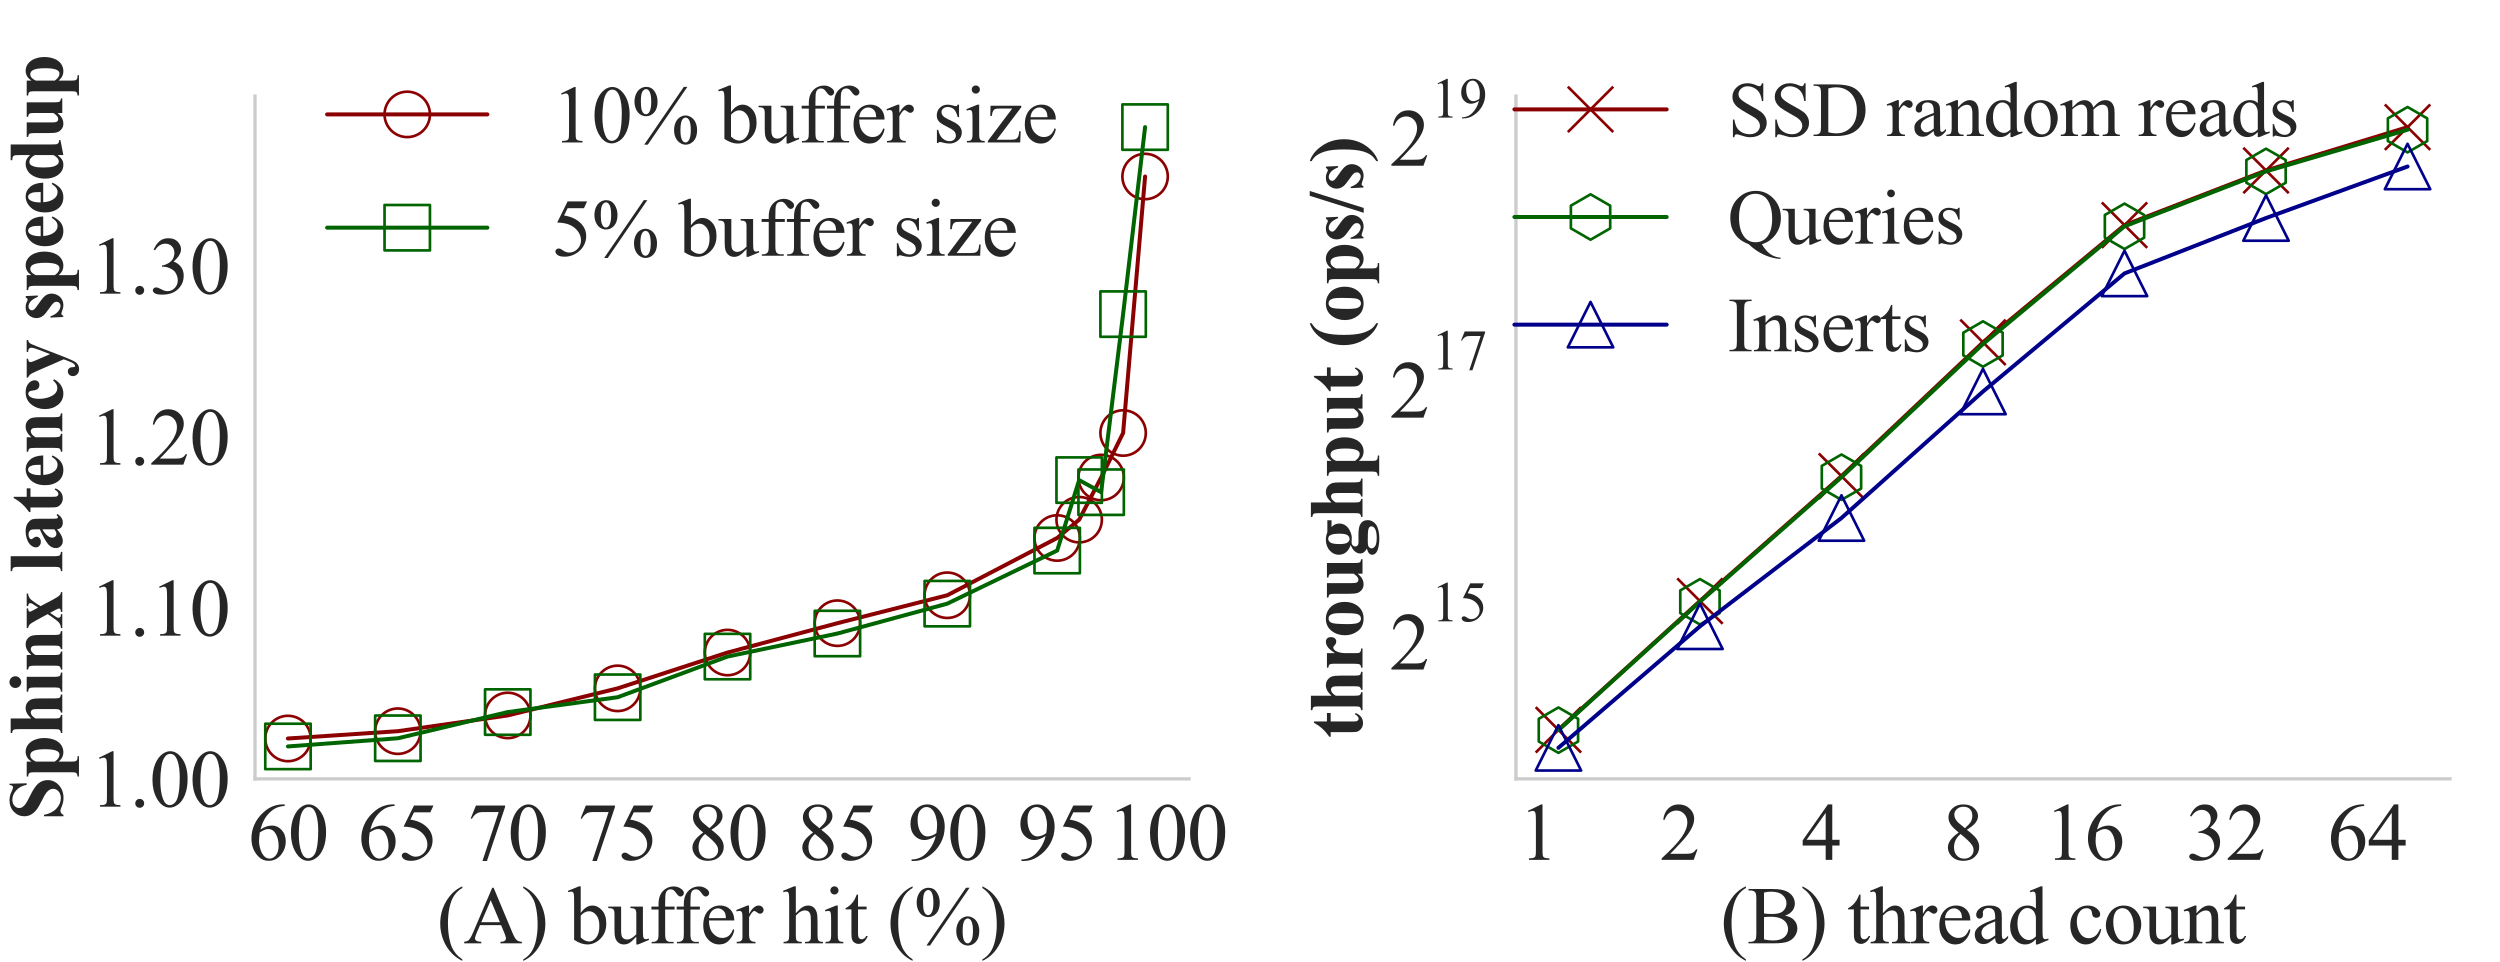 <?xml version="1.0" encoding="utf-8" standalone="no"?>
<!DOCTYPE svg PUBLIC "-//W3C//DTD SVG 1.1//EN"
  "http://www.w3.org/Graphics/SVG/1.1/DTD/svg11.dtd">
<svg xmlns:xlink="http://www.w3.org/1999/xlink" width="936pt" height="360pt" viewBox="0 0 936 360" xmlns="http://www.w3.org/2000/svg" version="1.1">
 <defs>
  <style type="text/css">*{stroke-linejoin: round; stroke-linecap: butt}</style>
 </defs>
 <g id="figure_1">
  <g id="patch_1">
   <path d="M 0 360 
L 936 360 
L 936 0 
L 0 0 
z
" style="fill: #ffffff"/>
  </g>
  <g id="axes_1">
   <g id="patch_2">
    <path d="M 95.472 291.6 
L 445.178 291.6 
L 445.178 36 
L 95.472 36 
z
" style="fill: #ffffff"/>
   </g>
   <g id="matplotlib.axis_1">
    <g id="xtick_1">
     <g id="text_1">
      <!-- 60 -->
      <g style="fill: #262626" transform="translate(92.815 321.931) scale(0.3 -0.3)">
       <defs>
        <path id="TimesNewRomanPSMT-36" d="M 2869 4325 
L 2869 4209 
Q 2456 4169 2195 4045 
Q 1934 3922 1679 3669 
Q 1425 3416 1258 3105 
Q 1091 2794 978 2366 
Q 1428 2675 1881 2675 
Q 2316 2675 2634 2325 
Q 2953 1975 2953 1425 
Q 2953 894 2631 456 
Q 2244 -75 1606 -75 
Q 1172 -75 869 213 
Q 275 772 275 1663 
Q 275 2231 503 2743 
Q 731 3256 1154 3653 
Q 1578 4050 1965 4187 
Q 2353 4325 2688 4325 
L 2869 4325 
z
M 925 2138 
Q 869 1716 869 1456 
Q 869 1156 980 804 
Q 1091 453 1309 247 
Q 1469 100 1697 100 
Q 1969 100 2183 356 
Q 2397 613 2397 1088 
Q 2397 1622 2184 2012 
Q 1972 2403 1581 2403 
Q 1463 2403 1327 2353 
Q 1191 2303 925 2138 
z
" transform="scale(0.016)"/>
        <path id="TimesNewRomanPSMT-30" d="M 231 2094 
Q 231 2819 450 3342 
Q 669 3866 1031 4122 
Q 1313 4325 1613 4325 
Q 2100 4325 2488 3828 
Q 2972 3213 2972 2159 
Q 2972 1422 2759 906 
Q 2547 391 2217 158 
Q 1888 -75 1581 -75 
Q 975 -75 572 641 
Q 231 1244 231 2094 
z
M 844 2016 
Q 844 1141 1059 588 
Q 1238 122 1591 122 
Q 1759 122 1940 273 
Q 2122 425 2216 781 
Q 2359 1319 2359 2297 
Q 2359 3022 2209 3506 
Q 2097 3866 1919 4016 
Q 1791 4119 1609 4119 
Q 1397 4119 1231 3928 
Q 1006 3669 925 3112 
Q 844 2556 844 2016 
z
" transform="scale(0.016)"/>
       </defs>
       <use xlink:href="#TimesNewRomanPSMT-36"/>
       <use xlink:href="#TimesNewRomanPSMT-30" x="50"/>
      </g>
     </g>
    </g>
    <g id="xtick_2">
     <g id="text_2">
      <!-- 65 -->
      <g style="fill: #262626" transform="translate(133.956 321.931) scale(0.3 -0.3)">
       <defs>
        <path id="TimesNewRomanPSMT-35" d="M 2778 4238 
L 2534 3706 
L 1259 3706 
L 981 3138 
Q 1809 3016 2294 2522 
Q 2709 2097 2709 1522 
Q 2709 1188 2573 903 
Q 2438 619 2231 419 
Q 2025 219 1772 97 
Q 1413 -75 1034 -75 
Q 653 -75 479 54 
Q 306 184 306 341 
Q 306 428 378 495 
Q 450 563 559 563 
Q 641 563 702 538 
Q 763 513 909 409 
Q 1144 247 1384 247 
Q 1750 247 2026 523 
Q 2303 800 2303 1197 
Q 2303 1581 2056 1914 
Q 1809 2247 1375 2428 
Q 1034 2569 447 2591 
L 1259 4238 
L 2778 4238 
z
" transform="scale(0.016)"/>
       </defs>
       <use xlink:href="#TimesNewRomanPSMT-36"/>
       <use xlink:href="#TimesNewRomanPSMT-35" x="50"/>
      </g>
     </g>
    </g>
    <g id="xtick_3">
     <g id="text_3">
      <!-- 70 -->
      <g style="fill: #262626" transform="translate(175.098 321.931) scale(0.3 -0.3)">
       <defs>
        <path id="TimesNewRomanPSMT-37" d="M 644 4238 
L 2916 4238 
L 2916 4119 
L 1503 -88 
L 1153 -88 
L 2419 3728 
L 1253 3728 
Q 900 3728 750 3644 
Q 488 3500 328 3200 
L 238 3234 
L 644 4238 
z
" transform="scale(0.016)"/>
       </defs>
       <use xlink:href="#TimesNewRomanPSMT-37"/>
       <use xlink:href="#TimesNewRomanPSMT-30" x="50"/>
      </g>
     </g>
    </g>
    <g id="xtick_4">
     <g id="text_4">
      <!-- 75 -->
      <g style="fill: #262626" transform="translate(216.24 321.931) scale(0.3 -0.3)">
       <use xlink:href="#TimesNewRomanPSMT-37"/>
       <use xlink:href="#TimesNewRomanPSMT-35" x="50"/>
      </g>
     </g>
    </g>
    <g id="xtick_5">
     <g id="text_5">
      <!-- 80 -->
      <g style="fill: #262626" transform="translate(257.382 321.931) scale(0.3 -0.3)">
       <defs>
        <path id="TimesNewRomanPSMT-38" d="M 1228 2134 
Q 725 2547 579 2797 
Q 434 3047 434 3316 
Q 434 3728 753 4026 
Q 1072 4325 1600 4325 
Q 2113 4325 2425 4047 
Q 2738 3769 2738 3413 
Q 2738 3175 2569 2928 
Q 2400 2681 1866 2347 
Q 2416 1922 2594 1678 
Q 2831 1359 2831 1006 
Q 2831 559 2490 242 
Q 2150 -75 1597 -75 
Q 994 -75 656 303 
Q 388 606 388 966 
Q 388 1247 577 1523 
Q 766 1800 1228 2134 
z
M 1719 2469 
Q 2094 2806 2194 3001 
Q 2294 3197 2294 3444 
Q 2294 3772 2109 3958 
Q 1925 4144 1606 4144 
Q 1288 4144 1088 3959 
Q 888 3775 888 3528 
Q 888 3366 970 3203 
Q 1053 3041 1206 2894 
L 1719 2469 
z
M 1375 2016 
Q 1116 1797 991 1539 
Q 866 1281 866 981 
Q 866 578 1086 336 
Q 1306 94 1647 94 
Q 1984 94 2187 284 
Q 2391 475 2391 747 
Q 2391 972 2272 1150 
Q 2050 1481 1375 2016 
z
" transform="scale(0.016)"/>
       </defs>
       <use xlink:href="#TimesNewRomanPSMT-38"/>
       <use xlink:href="#TimesNewRomanPSMT-30" x="50"/>
      </g>
     </g>
    </g>
    <g id="xtick_6">
     <g id="text_6">
      <!-- 85 -->
      <g style="fill: #262626" transform="translate(298.524 321.931) scale(0.3 -0.3)">
       <use xlink:href="#TimesNewRomanPSMT-38"/>
       <use xlink:href="#TimesNewRomanPSMT-35" x="50"/>
      </g>
     </g>
    </g>
    <g id="xtick_7">
     <g id="text_7">
      <!-- 90 -->
      <g style="fill: #262626" transform="translate(339.666 321.931) scale(0.3 -0.3)">
       <defs>
        <path id="TimesNewRomanPSMT-39" d="M 338 -88 
L 338 28 
Q 744 34 1094 217 
Q 1444 400 1770 856 
Q 2097 1313 2225 1859 
Q 1734 1544 1338 1544 
Q 891 1544 572 1889 
Q 253 2234 253 2806 
Q 253 3363 572 3797 
Q 956 4325 1575 4325 
Q 2097 4325 2469 3894 
Q 2925 3359 2925 2575 
Q 2925 1869 2578 1258 
Q 2231 647 1613 244 
Q 1109 -88 516 -88 
L 338 -88 
z
M 2275 2091 
Q 2331 2497 2331 2741 
Q 2331 3044 2228 3395 
Q 2125 3747 1936 3934 
Q 1747 4122 1506 4122 
Q 1228 4122 1018 3872 
Q 809 3622 809 3128 
Q 809 2469 1088 2097 
Q 1291 1828 1588 1828 
Q 1731 1828 1928 1897 
Q 2125 1966 2275 2091 
z
" transform="scale(0.016)"/>
       </defs>
       <use xlink:href="#TimesNewRomanPSMT-39"/>
       <use xlink:href="#TimesNewRomanPSMT-30" x="50"/>
      </g>
     </g>
    </g>
    <g id="xtick_8">
     <g id="text_8">
      <!-- 95 -->
      <g style="fill: #262626" transform="translate(380.807 321.931) scale(0.3 -0.3)">
       <use xlink:href="#TimesNewRomanPSMT-39"/>
       <use xlink:href="#TimesNewRomanPSMT-35" x="50"/>
      </g>
     </g>
    </g>
    <g id="xtick_9">
     <g id="text_9">
      <!-- 100 -->
      <g style="fill: #262626" transform="translate(414.449 321.931) scale(0.3 -0.3)">
       <defs>
        <path id="TimesNewRomanPSMT-31" d="M 750 3822 
L 1781 4325 
L 1884 4325 
L 1884 747 
Q 1884 391 1914 303 
Q 1944 216 2037 169 
Q 2131 122 2419 116 
L 2419 0 
L 825 0 
L 825 116 
Q 1125 122 1212 167 
Q 1300 213 1334 289 
Q 1369 366 1369 747 
L 1369 3034 
Q 1369 3497 1338 3628 
Q 1316 3728 1258 3775 
Q 1200 3822 1119 3822 
Q 1003 3822 797 3725 
L 750 3822 
z
" transform="scale(0.016)"/>
       </defs>
       <use xlink:href="#TimesNewRomanPSMT-31"/>
       <use xlink:href="#TimesNewRomanPSMT-30" x="50"/>
       <use xlink:href="#TimesNewRomanPSMT-30" x="100"/>
      </g>
     </g>
    </g>
    <g id="text_10">
     <!-- (A) buffer hit (%) -->
     <g style="fill: #262626" transform="translate(163.555 353.18) scale(0.3 -0.3)">
      <defs>
       <path id="TimesNewRomanPSMT-28" d="M 1988 -1253 
L 1988 -1369 
Q 1516 -1131 1200 -813 
Q 750 -359 506 256 
Q 263 872 263 1534 
Q 263 2503 741 3301 
Q 1219 4100 1988 4444 
L 1988 4313 
Q 1603 4100 1356 3731 
Q 1109 3363 987 2797 
Q 866 2231 866 1616 
Q 866 947 969 400 
Q 1050 -31 1165 -292 
Q 1281 -553 1476 -793 
Q 1672 -1034 1988 -1253 
z
" transform="scale(0.016)"/>
       <path id="TimesNewRomanPSMT-41" d="M 2928 1419 
L 1288 1419 
L 1000 750 
Q 894 503 894 381 
Q 894 284 986 211 
Q 1078 138 1384 116 
L 1384 0 
L 50 0 
L 50 116 
Q 316 163 394 238 
Q 553 388 747 847 
L 2238 4334 
L 2347 4334 
L 3822 809 
Q 4000 384 4145 257 
Q 4291 131 4550 116 
L 4550 0 
L 2878 0 
L 2878 116 
Q 3131 128 3220 200 
Q 3309 272 3309 375 
Q 3309 513 3184 809 
L 2928 1419 
z
M 2841 1650 
L 2122 3363 
L 1384 1650 
L 2841 1650 
z
" transform="scale(0.016)"/>
       <path id="TimesNewRomanPSMT-29" d="M 144 4313 
L 144 4444 
Q 619 4209 934 3891 
Q 1381 3434 1625 2820 
Q 1869 2206 1869 1541 
Q 1869 572 1392 -226 
Q 916 -1025 144 -1369 
L 144 -1253 
Q 528 -1038 776 -670 
Q 1025 -303 1145 264 
Q 1266 831 1266 1447 
Q 1266 2113 1163 2663 
Q 1084 3094 967 3353 
Q 850 3613 656 3853 
Q 463 4094 144 4313 
z
" transform="scale(0.016)"/>
       <path id="TimesNewRomanPSMT-20" transform="scale(0.016)"/>
       <path id="TimesNewRomanPSMT-62" d="M 984 2369 
Q 1400 2947 1881 2947 
Q 2322 2947 2650 2570 
Q 2978 2194 2978 1541 
Q 2978 778 2472 313 
Q 2038 -88 1503 -88 
Q 1253 -88 995 3 
Q 738 94 469 275 
L 469 3241 
Q 469 3728 445 3840 
Q 422 3953 372 3993 
Q 322 4034 247 4034 
Q 159 4034 28 3984 
L -16 4094 
L 844 4444 
L 984 4444 
L 984 2369 
z
M 984 2169 
L 984 456 
Q 1144 300 1314 220 
Q 1484 141 1663 141 
Q 1947 141 2192 453 
Q 2438 766 2438 1363 
Q 2438 1913 2192 2208 
Q 1947 2503 1634 2503 
Q 1469 2503 1303 2419 
Q 1178 2356 984 2169 
z
" transform="scale(0.016)"/>
       <path id="TimesNewRomanPSMT-75" d="M 2709 2863 
L 2709 1128 
Q 2709 631 2732 520 
Q 2756 409 2807 365 
Q 2859 322 2928 322 
Q 3025 322 3147 375 
L 3191 266 
L 2334 -88 
L 2194 -88 
L 2194 519 
Q 1825 119 1631 15 
Q 1438 -88 1222 -88 
Q 981 -88 804 51 
Q 628 191 559 409 
Q 491 628 491 1028 
L 491 2306 
Q 491 2509 447 2587 
Q 403 2666 317 2708 
Q 231 2750 6 2747 
L 6 2863 
L 1009 2863 
L 1009 947 
Q 1009 547 1148 422 
Q 1288 297 1484 297 
Q 1619 297 1789 381 
Q 1959 466 2194 703 
L 2194 2325 
Q 2194 2569 2105 2655 
Q 2016 2741 1734 2747 
L 1734 2863 
L 2709 2863 
z
" transform="scale(0.016)"/>
       <path id="TimesNewRomanPSMT-66" d="M 1319 2638 
L 1319 756 
Q 1319 356 1406 250 
Q 1522 113 1716 113 
L 1975 113 
L 1975 0 
L 266 0 
L 266 113 
L 394 113 
Q 519 113 622 175 
Q 725 238 764 344 
Q 803 450 803 756 
L 803 2638 
L 247 2638 
L 247 2863 
L 803 2863 
L 803 3050 
Q 803 3478 940 3775 
Q 1078 4072 1361 4255 
Q 1644 4438 1997 4438 
Q 2325 4438 2600 4225 
Q 2781 4084 2781 3909 
Q 2781 3816 2700 3733 
Q 2619 3650 2525 3650 
Q 2453 3650 2373 3701 
Q 2294 3753 2178 3923 
Q 2063 4094 1966 4153 
Q 1869 4213 1750 4213 
Q 1606 4213 1506 4136 
Q 1406 4059 1362 3898 
Q 1319 3738 1319 3069 
L 1319 2863 
L 2056 2863 
L 2056 2638 
L 1319 2638 
z
" transform="scale(0.016)"/>
       <path id="TimesNewRomanPSMT-65" d="M 681 1784 
Q 678 1147 991 784 
Q 1303 422 1725 422 
Q 2006 422 2214 576 
Q 2422 731 2563 1106 
L 2659 1044 
Q 2594 616 2278 264 
Q 1963 -88 1488 -88 
Q 972 -88 605 314 
Q 238 716 238 1394 
Q 238 2128 614 2539 
Q 991 2950 1559 2950 
Q 2041 2950 2350 2633 
Q 2659 2316 2659 1784 
L 681 1784 
z
M 681 1966 
L 2006 1966 
Q 1991 2241 1941 2353 
Q 1863 2528 1708 2628 
Q 1553 2728 1384 2728 
Q 1125 2728 920 2526 
Q 716 2325 681 1966 
z
" transform="scale(0.016)"/>
       <path id="TimesNewRomanPSMT-72" d="M 1038 2947 
L 1038 2303 
Q 1397 2947 1775 2947 
Q 1947 2947 2059 2842 
Q 2172 2738 2172 2600 
Q 2172 2478 2090 2393 
Q 2009 2309 1897 2309 
Q 1788 2309 1652 2417 
Q 1516 2525 1450 2525 
Q 1394 2525 1328 2463 
Q 1188 2334 1038 2041 
L 1038 669 
Q 1038 431 1097 309 
Q 1138 225 1241 169 
Q 1344 113 1538 113 
L 1538 0 
L 72 0 
L 72 113 
Q 291 113 397 181 
Q 475 231 506 341 
Q 522 394 522 644 
L 522 1753 
Q 522 2253 501 2348 
Q 481 2444 426 2487 
Q 372 2531 291 2531 
Q 194 2531 72 2484 
L 41 2597 
L 906 2947 
L 1038 2947 
z
" transform="scale(0.016)"/>
       <path id="TimesNewRomanPSMT-68" d="M 1041 4444 
L 1041 2350 
Q 1388 2731 1591 2839 
Q 1794 2947 1997 2947 
Q 2241 2947 2416 2812 
Q 2591 2678 2675 2391 
Q 2734 2191 2734 1659 
L 2734 647 
Q 2734 375 2778 275 
Q 2809 200 2884 156 
Q 2959 113 3159 113 
L 3159 0 
L 1753 0 
L 1753 113 
L 1819 113 
Q 2019 113 2097 173 
Q 2175 234 2206 353 
Q 2216 403 2216 647 
L 2216 1659 
Q 2216 2128 2167 2275 
Q 2119 2422 2012 2495 
Q 1906 2569 1756 2569 
Q 1603 2569 1437 2487 
Q 1272 2406 1041 2159 
L 1041 647 
Q 1041 353 1073 281 
Q 1106 209 1195 161 
Q 1284 113 1503 113 
L 1503 0 
L 84 0 
L 84 113 
Q 275 113 384 172 
Q 447 203 484 290 
Q 522 378 522 647 
L 522 3238 
Q 522 3728 498 3840 
Q 475 3953 426 3993 
Q 378 4034 297 4034 
Q 231 4034 84 3984 
L 41 4094 
L 897 4444 
L 1041 4444 
z
" transform="scale(0.016)"/>
       <path id="TimesNewRomanPSMT-69" d="M 928 4444 
Q 1059 4444 1151 4351 
Q 1244 4259 1244 4128 
Q 1244 3997 1151 3903 
Q 1059 3809 928 3809 
Q 797 3809 703 3903 
Q 609 3997 609 4128 
Q 609 4259 701 4351 
Q 794 4444 928 4444 
z
M 1188 2947 
L 1188 647 
Q 1188 378 1227 289 
Q 1266 200 1342 156 
Q 1419 113 1622 113 
L 1622 0 
L 231 0 
L 231 113 
Q 441 113 512 153 
Q 584 194 626 287 
Q 669 381 669 647 
L 669 1750 
Q 669 2216 641 2353 
Q 619 2453 572 2492 
Q 525 2531 444 2531 
Q 356 2531 231 2484 
L 188 2597 
L 1050 2947 
L 1188 2947 
z
" transform="scale(0.016)"/>
       <path id="TimesNewRomanPSMT-74" d="M 1031 3803 
L 1031 2863 
L 1700 2863 
L 1700 2644 
L 1031 2644 
L 1031 788 
Q 1031 509 1111 412 
Q 1191 316 1316 316 
Q 1419 316 1516 380 
Q 1613 444 1666 569 
L 1788 569 
Q 1678 263 1478 108 
Q 1278 -47 1066 -47 
Q 922 -47 784 33 
Q 647 113 581 261 
Q 516 409 516 719 
L 516 2644 
L 63 2644 
L 63 2747 
Q 234 2816 414 2980 
Q 594 3144 734 3369 
Q 806 3488 934 3803 
L 1031 3803 
z
" transform="scale(0.016)"/>
       <path id="TimesNewRomanPSMT-25" d="M 4350 4334 
L 1263 -175 
L 984 -175 
L 4072 4334 
L 4350 4334 
z
M 1138 4334 
Q 1559 4334 1792 3984 
Q 2025 3634 2025 3181 
Q 2025 2638 1762 2341 
Q 1500 2044 1131 2044 
Q 884 2044 678 2180 
Q 472 2316 348 2584 
Q 225 2853 225 3181 
Q 225 3509 350 3786 
Q 475 4063 692 4198 
Q 909 4334 1138 4334 
z
M 1128 4159 
Q 969 4159 845 3971 
Q 722 3784 722 3184 
Q 722 2750 791 2522 
Q 844 2350 956 2256 
Q 1022 2200 1119 2200 
Q 1269 2200 1375 2363 
Q 1531 2603 1531 3166 
Q 1531 3759 1378 4000 
Q 1278 4159 1128 4159 
z
M 4206 2103 
Q 4428 2103 4648 1962 
Q 4869 1822 4989 1553 
Q 5109 1284 5109 963 
Q 5109 409 4843 117 
Q 4578 -175 4216 -175 
Q 3988 -175 3773 -34 
Q 3559 106 3436 367 
Q 3313 628 3313 963 
Q 3313 1291 3436 1562 
Q 3559 1834 3773 1968 
Q 3988 2103 4206 2103 
z
M 4209 1938 
Q 4059 1938 3950 1769 
Q 3809 1550 3809 941 
Q 3809 381 3953 159 
Q 4059 0 4209 0 
Q 4353 0 4466 172 
Q 4616 400 4616 956 
Q 4616 1544 4466 1778 
Q 4363 1938 4209 1938 
z
" transform="scale(0.016)"/>
      </defs>
      <use xlink:href="#TimesNewRomanPSMT-28"/>
      <use xlink:href="#TimesNewRomanPSMT-41" x="33.301"/>
      <use xlink:href="#TimesNewRomanPSMT-29" x="105.518"/>
      <use xlink:href="#TimesNewRomanPSMT-20" x="138.818"/>
      <use xlink:href="#TimesNewRomanPSMT-62" x="163.818"/>
      <use xlink:href="#TimesNewRomanPSMT-75" x="213.818"/>
      <use xlink:href="#TimesNewRomanPSMT-66" x="263.818"/>
      <use xlink:href="#TimesNewRomanPSMT-66" x="295.369"/>
      <use xlink:href="#TimesNewRomanPSMT-65" x="328.67"/>
      <use xlink:href="#TimesNewRomanPSMT-72" x="373.055"/>
      <use xlink:href="#TimesNewRomanPSMT-20" x="406.355"/>
      <use xlink:href="#TimesNewRomanPSMT-68" x="431.355"/>
      <use xlink:href="#TimesNewRomanPSMT-69" x="481.355"/>
      <use xlink:href="#TimesNewRomanPSMT-74" x="509.139"/>
      <use xlink:href="#TimesNewRomanPSMT-20" x="536.922"/>
      <use xlink:href="#TimesNewRomanPSMT-28" x="561.922"/>
      <use xlink:href="#TimesNewRomanPSMT-25" x="595.223"/>
      <use xlink:href="#TimesNewRomanPSMT-29" x="678.523"/>
     </g>
    </g>
   </g>
   <g id="matplotlib.axis_2">
    <g id="ytick_1">
     <g id="text_11">
      <!-- 1.00 -->
      <g style="fill: #262626" transform="translate(33.472 302.016) scale(0.3 -0.3)">
       <defs>
        <path id="TimesNewRomanPSMT-2e" d="M 800 606 
Q 947 606 1047 504 
Q 1147 403 1147 259 
Q 1147 116 1045 14 
Q 944 -88 800 -88 
Q 656 -88 554 14 
Q 453 116 453 259 
Q 453 406 554 506 
Q 656 606 800 606 
z
" transform="scale(0.016)"/>
       </defs>
       <use xlink:href="#TimesNewRomanPSMT-31"/>
       <use xlink:href="#TimesNewRomanPSMT-2e" x="50"/>
       <use xlink:href="#TimesNewRomanPSMT-30" x="75"/>
       <use xlink:href="#TimesNewRomanPSMT-30" x="125"/>
      </g>
     </g>
    </g>
    <g id="ytick_2">
     <g id="text_12">
      <!-- 1.10 -->
      <g style="fill: #262626" transform="translate(33.472 237.995) scale(0.3 -0.3)">
       <use xlink:href="#TimesNewRomanPSMT-31"/>
       <use xlink:href="#TimesNewRomanPSMT-2e" x="50"/>
       <use xlink:href="#TimesNewRomanPSMT-31" x="75"/>
       <use xlink:href="#TimesNewRomanPSMT-30" x="125"/>
      </g>
     </g>
    </g>
    <g id="ytick_3">
     <g id="text_13">
      <!-- 1.20 -->
      <g style="fill: #262626" transform="translate(33.472 173.974) scale(0.3 -0.3)">
       <defs>
        <path id="TimesNewRomanPSMT-32" d="M 2934 816 
L 2638 0 
L 138 0 
L 138 116 
Q 1241 1122 1691 1759 
Q 2141 2397 2141 2925 
Q 2141 3328 1894 3587 
Q 1647 3847 1303 3847 
Q 991 3847 742 3664 
Q 494 3481 375 3128 
L 259 3128 
Q 338 3706 661 4015 
Q 984 4325 1469 4325 
Q 1984 4325 2329 3994 
Q 2675 3663 2675 3213 
Q 2675 2891 2525 2569 
Q 2294 2063 1775 1497 
Q 997 647 803 472 
L 1909 472 
Q 2247 472 2383 497 
Q 2519 522 2628 598 
Q 2738 675 2819 816 
L 2934 816 
z
" transform="scale(0.016)"/>
       </defs>
       <use xlink:href="#TimesNewRomanPSMT-31"/>
       <use xlink:href="#TimesNewRomanPSMT-2e" x="50"/>
       <use xlink:href="#TimesNewRomanPSMT-32" x="75"/>
       <use xlink:href="#TimesNewRomanPSMT-30" x="125"/>
      </g>
     </g>
    </g>
    <g id="ytick_4">
     <g id="text_14">
      <!-- 1.30 -->
      <g style="fill: #262626" transform="translate(33.472 109.953) scale(0.3 -0.3)">
       <defs>
        <path id="TimesNewRomanPSMT-33" d="M 325 3431 
Q 506 3859 782 4092 
Q 1059 4325 1472 4325 
Q 1981 4325 2253 3994 
Q 2459 3747 2459 3466 
Q 2459 3003 1878 2509 
Q 2269 2356 2469 2072 
Q 2669 1788 2669 1403 
Q 2669 853 2319 450 
Q 1863 -75 997 -75 
Q 569 -75 414 31 
Q 259 138 259 259 
Q 259 350 332 419 
Q 406 488 509 488 
Q 588 488 669 463 
Q 722 447 909 348 
Q 1097 250 1169 231 
Q 1284 197 1416 197 
Q 1734 197 1970 444 
Q 2206 691 2206 1028 
Q 2206 1275 2097 1509 
Q 2016 1684 1919 1775 
Q 1784 1900 1550 2001 
Q 1316 2103 1072 2103 
L 972 2103 
L 972 2197 
Q 1219 2228 1467 2375 
Q 1716 2522 1828 2728 
Q 1941 2934 1941 3181 
Q 1941 3503 1739 3701 
Q 1538 3900 1238 3900 
Q 753 3900 428 3381 
L 325 3431 
z
" transform="scale(0.016)"/>
       </defs>
       <use xlink:href="#TimesNewRomanPSMT-31"/>
       <use xlink:href="#TimesNewRomanPSMT-2e" x="50"/>
       <use xlink:href="#TimesNewRomanPSMT-33" x="75"/>
       <use xlink:href="#TimesNewRomanPSMT-30" x="125"/>
      </g>
     </g>
    </g>
    <g id="text_15">
     <!-- Sphinx latency speedup -->
     <g style="fill: #262626" transform="translate(23.322 307.131) rotate(-90) scale(0.285 -0.285)">
      <defs>
       <path id="TimesNewRomanPS-BoldMT-53" d="M 3006 4334 
L 3041 2922 
L 2913 2922 
Q 2822 3453 2467 3776 
Q 2113 4100 1700 4100 
Q 1381 4100 1195 3929 
Q 1009 3759 1009 3538 
Q 1009 3397 1075 3288 
Q 1166 3141 1366 2997 
Q 1513 2894 2044 2631 
Q 2788 2266 3047 1941 
Q 3303 1616 3303 1197 
Q 3303 666 2889 283 
Q 2475 -100 1838 -100 
Q 1638 -100 1459 -59 
Q 1281 -19 1013 94 
Q 863 156 766 156 
Q 684 156 593 93 
Q 503 31 447 -97 
L 331 -97 
L 331 1503 
L 447 1503 
Q 584 828 976 473 
Q 1369 119 1822 119 
Q 2172 119 2380 309 
Q 2588 500 2588 753 
Q 2588 903 2508 1043 
Q 2428 1184 2265 1311 
Q 2103 1438 1691 1641 
Q 1113 1925 859 2125 
Q 606 2325 470 2572 
Q 334 2819 334 3116 
Q 334 3622 706 3978 
Q 1078 4334 1644 4334 
Q 1850 4334 2044 4284 
Q 2191 4247 2402 4145 
Q 2613 4044 2697 4044 
Q 2778 4044 2825 4094 
Q 2872 4144 2913 4334 
L 3006 4334 
z
" transform="scale(0.016)"/>
       <path id="TimesNewRomanPS-BoldMT-70" d="M 1347 297 
L 1347 -791 
Q 1347 -1016 1383 -1097 
Q 1419 -1178 1494 -1215 
Q 1569 -1253 1788 -1253 
L 1788 -1369 
L 122 -1369 
L 122 -1253 
Q 316 -1247 409 -1144 
Q 472 -1072 472 -772 
L 472 2313 
Q 472 2622 400 2708 
Q 328 2794 122 2806 
L 122 2922 
L 1347 2922 
L 1347 2538 
Q 1500 2763 1659 2863 
Q 1888 3009 2156 3009 
Q 2478 3009 2742 2806 
Q 3006 2603 3143 2245 
Q 3281 1888 3281 1475 
Q 3281 1031 3139 664 
Q 2997 297 2726 104 
Q 2456 -88 2125 -88 
Q 1884 -88 1675 19 
Q 1519 100 1347 297 
z
M 1347 613 
Q 1616 231 1922 231 
Q 2091 231 2200 409 
Q 2363 672 2363 1409 
Q 2363 2166 2184 2444 
Q 2066 2628 1866 2628 
Q 1550 2628 1347 2172 
L 1347 613 
z
" transform="scale(0.016)"/>
       <path id="TimesNewRomanPS-BoldMT-68" d="M 1409 4238 
L 1409 2547 
Q 1650 2800 1850 2904 
Q 2050 3009 2266 3009 
Q 2541 3009 2736 2853 
Q 2931 2697 2995 2486 
Q 3059 2275 3059 1775 
L 3059 634 
Q 3059 300 3121 217 
Q 3184 134 3375 113 
L 3375 0 
L 1894 0 
L 1894 113 
Q 2050 134 2128 238 
Q 2184 319 2184 634 
L 2184 1938 
Q 2184 2300 2156 2392 
Q 2128 2484 2061 2536 
Q 1994 2588 1909 2588 
Q 1784 2588 1665 2502 
Q 1547 2416 1409 2200 
L 1409 634 
Q 1409 322 1456 244 
Q 1516 138 1700 113 
L 1700 0 
L 219 0 
L 219 113 
Q 403 131 481 231 
Q 534 300 534 634 
L 534 3603 
Q 534 3934 473 4015 
Q 413 4097 219 4122 
L 219 4238 
L 1409 4238 
z
" transform="scale(0.016)"/>
       <path id="TimesNewRomanPS-BoldMT-69" d="M 919 4338 
Q 1122 4338 1262 4195 
Q 1403 4053 1403 3853 
Q 1403 3653 1261 3512 
Q 1119 3372 919 3372 
Q 719 3372 578 3512 
Q 438 3653 438 3853 
Q 438 4053 578 4195 
Q 719 4338 919 4338 
z
M 1356 2922 
L 1356 606 
Q 1356 297 1428 211 
Q 1500 125 1709 113 
L 1709 0 
L 131 0 
L 131 113 
Q 325 119 419 225 
Q 481 297 481 606 
L 481 2313 
Q 481 2622 409 2708 
Q 338 2794 131 2806 
L 131 2922 
L 1356 2922 
z
" transform="scale(0.016)"/>
       <path id="TimesNewRomanPS-BoldMT-6e" d="M 1409 2922 
L 1409 2544 
Q 1634 2788 1840 2898 
Q 2047 3009 2284 3009 
Q 2569 3009 2756 2851 
Q 2944 2694 3006 2459 
Q 3056 2281 3056 1775 
L 3056 638 
Q 3056 300 3117 217 
Q 3178 134 3372 113 
L 3372 0 
L 1894 0 
L 1894 113 
Q 2059 134 2131 250 
Q 2181 328 2181 638 
L 2181 1938 
Q 2181 2297 2153 2390 
Q 2125 2484 2058 2536 
Q 1991 2588 1909 2588 
Q 1641 2588 1409 2203 
L 1409 638 
Q 1409 309 1470 221 
Q 1531 134 1697 113 
L 1697 0 
L 219 0 
L 219 113 
Q 403 131 481 231 
Q 534 300 534 638 
L 534 2288 
Q 534 2619 473 2700 
Q 413 2781 219 2806 
L 219 2922 
L 1409 2922 
z
" transform="scale(0.016)"/>
       <path id="TimesNewRomanPS-BoldMT-78" d="M 1944 1791 
L 2450 828 
Q 2713 325 2866 191 
Q 2950 119 3097 113 
L 3097 0 
L 1469 0 
L 1469 113 
Q 1659 128 1704 162 
Q 1750 197 1750 256 
Q 1750 344 1650 531 
L 1397 1006 
L 1181 691 
Q 1034 475 1016 434 
Q 991 375 991 328 
Q 991 256 1020 207 
Q 1050 159 1101 136 
Q 1153 113 1291 113 
L 1291 0 
L 147 0 
L 147 113 
Q 359 113 536 230 
Q 713 347 1050 844 
L 1291 1200 
L 788 2131 
Q 541 2588 419 2691 
Q 297 2794 147 2806 
L 147 2922 
L 1766 2922 
L 1766 2806 
L 1681 2803 
L 1519 2747 
Q 1494 2725 1494 2675 
Q 1494 2628 1509 2578 
Q 1519 2556 1597 2409 
L 1825 1984 
L 1944 2153 
Q 2194 2497 2194 2634 
Q 2194 2700 2139 2745 
Q 2084 2791 1944 2806 
L 1944 2922 
L 2978 2922 
L 2978 2806 
Q 2788 2800 2622 2689 
Q 2456 2578 2250 2259 
L 1944 1791 
z
" transform="scale(0.016)"/>
       <path id="TimesNewRomanPS-BoldMT-20" transform="scale(0.016)"/>
       <path id="TimesNewRomanPS-BoldMT-6c" d="M 1359 4238 
L 1359 606 
Q 1359 297 1431 211 
Q 1503 125 1713 113 
L 1713 0 
L 134 0 
L 134 113 
Q 328 119 422 225 
Q 484 297 484 606 
L 484 3631 
Q 484 3938 412 4023 
Q 341 4109 134 4122 
L 134 4238 
L 1359 4238 
z
" transform="scale(0.016)"/>
       <path id="TimesNewRomanPS-BoldMT-61" d="M 1828 431 
Q 1294 -41 869 -41 
Q 619 -41 453 123 
Q 288 288 288 534 
Q 288 869 575 1136 
Q 863 1403 1828 1847 
L 1828 2141 
Q 1828 2472 1792 2558 
Q 1756 2644 1656 2708 
Q 1556 2772 1431 2772 
Q 1228 2772 1097 2681 
Q 1016 2625 1016 2550 
Q 1016 2484 1103 2388 
Q 1222 2253 1222 2128 
Q 1222 1975 1108 1867 
Q 994 1759 809 1759 
Q 613 1759 480 1878 
Q 347 1997 347 2156 
Q 347 2381 525 2586 
Q 703 2791 1022 2900 
Q 1341 3009 1684 3009 
Q 2100 3009 2342 2832 
Q 2584 2656 2656 2450 
Q 2700 2319 2700 1847 
L 2700 713 
Q 2700 513 2715 461 
Q 2731 409 2762 384 
Q 2794 359 2834 359 
Q 2916 359 3000 475 
L 3094 400 
Q 2938 169 2770 64 
Q 2603 -41 2391 -41 
Q 2141 -41 2000 76 
Q 1859 194 1828 431 
z
M 1828 659 
L 1828 1638 
Q 1450 1416 1266 1163 
Q 1144 994 1144 822 
Q 1144 678 1247 569 
Q 1325 484 1466 484 
Q 1622 484 1828 659 
z
" transform="scale(0.016)"/>
       <path id="TimesNewRomanPS-BoldMT-74" d="M 1375 3991 
L 1375 2922 
L 2069 2922 
L 2069 2613 
L 1375 2613 
L 1375 809 
Q 1375 556 1398 482 
Q 1422 409 1481 364 
Q 1541 319 1591 319 
Q 1794 319 1975 628 
L 2069 559 
Q 1816 -41 1247 -41 
Q 969 -41 776 114 
Q 584 269 531 459 
Q 500 566 500 1034 
L 500 2613 
L 119 2613 
L 119 2722 
Q 513 3000 789 3306 
Q 1066 3613 1272 3991 
L 1375 3991 
z
" transform="scale(0.016)"/>
       <path id="TimesNewRomanPS-BoldMT-65" d="M 2691 1566 
L 1088 1566 
Q 1116 984 1397 647 
Q 1613 388 1916 388 
Q 2103 388 2256 492 
Q 2409 597 2584 869 
L 2691 800 
Q 2453 316 2165 114 
Q 1878 -88 1500 -88 
Q 850 -88 516 413 
Q 247 816 247 1413 
Q 247 2144 642 2576 
Q 1038 3009 1569 3009 
Q 2013 3009 2339 2645 
Q 2666 2281 2691 1566 
z
M 1922 1775 
Q 1922 2278 1867 2465 
Q 1813 2653 1697 2750 
Q 1631 2806 1522 2806 
Q 1359 2806 1256 2647 
Q 1072 2369 1072 1884 
L 1072 1775 
L 1922 1775 
z
" transform="scale(0.016)"/>
       <path id="TimesNewRomanPS-BoldMT-63" d="M 2600 753 
L 2697 678 
Q 2491 291 2183 101 
Q 1875 -88 1528 -88 
Q 944 -88 594 353 
Q 244 794 244 1413 
Q 244 2009 563 2463 
Q 947 3009 1622 3009 
Q 2075 3009 2342 2781 
Q 2609 2553 2609 2272 
Q 2609 2094 2501 1987 
Q 2394 1881 2219 1881 
Q 2034 1881 1914 2003 
Q 1794 2125 1766 2438 
Q 1747 2634 1675 2713 
Q 1603 2791 1506 2791 
Q 1356 2791 1250 2631 
Q 1088 2391 1088 1894 
Q 1088 1481 1219 1104 
Q 1350 728 1578 544 
Q 1750 409 1984 409 
Q 2138 409 2275 481 
Q 2413 553 2600 753 
z
" transform="scale(0.016)"/>
       <path id="TimesNewRomanPS-BoldMT-79" d="M 1556 -119 
L 613 2047 
Q 400 2538 298 2650 
Q 197 2763 53 2806 
L 53 2922 
L 1606 2922 
L 1606 2806 
Q 1453 2800 1390 2747 
Q 1328 2694 1328 2619 
Q 1328 2500 1484 2150 
L 1984 1006 
L 2325 1891 
Q 2509 2363 2509 2547 
Q 2509 2663 2432 2731 
Q 2356 2800 2163 2806 
L 2163 2922 
L 3141 2922 
L 3141 2806 
Q 2997 2791 2906 2695 
Q 2816 2600 2603 2047 
L 1769 -119 
Q 1453 -931 1300 -1119 
Q 1084 -1381 759 -1381 
Q 500 -1381 339 -1232 
Q 178 -1084 178 -875 
Q 178 -694 289 -575 
Q 400 -456 563 -456 
Q 719 -456 814 -556 
Q 909 -656 913 -866 
Q 916 -984 941 -1019 
Q 966 -1053 1013 -1053 
Q 1088 -1053 1172 -963 
Q 1297 -831 1466 -363 
L 1556 -119 
z
" transform="scale(0.016)"/>
       <path id="TimesNewRomanPS-BoldMT-73" d="M 2063 3003 
L 2109 2006 
L 2003 2006 
Q 1813 2450 1608 2612 
Q 1403 2775 1200 2775 
Q 1072 2775 981 2689 
Q 891 2603 891 2491 
Q 891 2406 953 2328 
Q 1053 2200 1512 1889 
Q 1972 1578 2117 1361 
Q 2263 1144 2263 875 
Q 2263 631 2141 397 
Q 2019 163 1797 37 
Q 1575 -88 1306 -88 
Q 1097 -88 747 44 
Q 653 78 619 78 
Q 516 78 447 -78 
L 344 -78 
L 294 972 
L 400 972 
Q 541 559 786 353 
Q 1031 147 1250 147 
Q 1400 147 1495 239 
Q 1591 331 1591 463 
Q 1591 613 1497 722 
Q 1403 831 1078 1053 
Q 600 1384 459 1559 
Q 253 1816 253 2125 
Q 253 2463 486 2736 
Q 719 3009 1159 3009 
Q 1397 3009 1619 2894 
Q 1703 2847 1756 2847 
Q 1813 2847 1847 2870 
Q 1881 2894 1956 3003 
L 2063 3003 
z
" transform="scale(0.016)"/>
       <path id="TimesNewRomanPS-BoldMT-64" d="M 3056 4238 
L 3056 875 
Q 3056 534 3075 472 
Q 3100 369 3170 319 
Q 3241 269 3416 256 
L 3416 153 
L 2181 -88 
L 2181 375 
Q 1959 106 1786 9 
Q 1613 -88 1394 -88 
Q 834 -88 509 413 
Q 247 819 247 1409 
Q 247 1881 409 2254 
Q 572 2628 855 2818 
Q 1138 3009 1463 3009 
Q 1672 3009 1834 2928 
Q 1997 2847 2181 2644 
L 2181 3525 
Q 2181 3859 2153 3928 
Q 2116 4019 2041 4062 
Q 1966 4106 1759 4106 
L 1759 4238 
L 3056 4238 
z
M 2181 2256 
Q 1950 2700 1616 2700 
Q 1500 2700 1425 2638 
Q 1309 2541 1236 2297 
Q 1163 2053 1163 1550 
Q 1163 997 1244 731 
Q 1325 466 1466 347 
Q 1538 288 1663 288 
Q 1938 288 2181 719 
L 2181 2256 
z
" transform="scale(0.016)"/>
       <path id="TimesNewRomanPS-BoldMT-75" d="M 3038 2922 
L 3038 634 
Q 3038 300 3100 217 
Q 3163 134 3353 113 
L 3353 0 
L 2163 0 
L 2163 391 
Q 1953 141 1743 26 
Q 1534 -88 1275 -88 
Q 1028 -88 836 64 
Q 644 216 578 419 
Q 513 622 513 1128 
L 513 2288 
Q 513 2619 452 2700 
Q 391 2781 197 2806 
L 197 2922 
L 1388 2922 
L 1388 925 
Q 1388 613 1417 522 
Q 1447 431 1511 384 
Q 1575 338 1659 338 
Q 1772 338 1863 397 
Q 1988 478 2163 725 
L 2163 2288 
Q 2163 2619 2102 2700 
Q 2041 2781 1847 2806 
L 1847 2922 
L 3038 2922 
z
" transform="scale(0.016)"/>
      </defs>
      <use xlink:href="#TimesNewRomanPS-BoldMT-53"/>
      <use xlink:href="#TimesNewRomanPS-BoldMT-70" x="55.615"/>
      <use xlink:href="#TimesNewRomanPS-BoldMT-68" x="111.23"/>
      <use xlink:href="#TimesNewRomanPS-BoldMT-69" x="166.846"/>
      <use xlink:href="#TimesNewRomanPS-BoldMT-6e" x="194.629"/>
      <use xlink:href="#TimesNewRomanPS-BoldMT-78" x="250.244"/>
      <use xlink:href="#TimesNewRomanPS-BoldMT-20" x="300.244"/>
      <use xlink:href="#TimesNewRomanPS-BoldMT-6c" x="325.244"/>
      <use xlink:href="#TimesNewRomanPS-BoldMT-61" x="353.027"/>
      <use xlink:href="#TimesNewRomanPS-BoldMT-74" x="403.027"/>
      <use xlink:href="#TimesNewRomanPS-BoldMT-65" x="436.328"/>
      <use xlink:href="#TimesNewRomanPS-BoldMT-6e" x="480.713"/>
      <use xlink:href="#TimesNewRomanPS-BoldMT-63" x="536.328"/>
      <use xlink:href="#TimesNewRomanPS-BoldMT-79" x="580.713"/>
      <use xlink:href="#TimesNewRomanPS-BoldMT-20" x="630.713"/>
      <use xlink:href="#TimesNewRomanPS-BoldMT-73" x="655.713"/>
      <use xlink:href="#TimesNewRomanPS-BoldMT-70" x="694.629"/>
      <use xlink:href="#TimesNewRomanPS-BoldMT-65" x="750.244"/>
      <use xlink:href="#TimesNewRomanPS-BoldMT-65" x="794.629"/>
      <use xlink:href="#TimesNewRomanPS-BoldMT-64" x="839.014"/>
      <use xlink:href="#TimesNewRomanPS-BoldMT-75" x="894.629"/>
      <use xlink:href="#TimesNewRomanPS-BoldMT-70" x="950.244"/>
     </g>
    </g>
   </g>
   <g id="line2d_1">
    <path d="M 107.815 276.495 
L 148.956 273.758 
L 190.098 267.856 
L 231.24 257.725 
L 272.382 244.311 
L 313.524 233.321 
L 354.666 222.863 
L 395.807 201.421 
L 404.036 194.57 
L 412.264 178.785 
L 420.492 162.114 
L 428.721 66.085 
" clip-path="url(#p67d0ef783e)" style="fill: none; stroke: #8b0000; stroke-width: 1.5; stroke-linecap: round"/>
    <defs>
     <path id="mcc82323faa" d="M 0 8.5 
C 2.254 8.5 4.416 7.604 6.01 6.01 
C 7.604 4.416 8.5 2.254 8.5 0 
C 8.5 -2.254 7.604 -4.416 6.01 -6.01 
C 4.416 -7.604 2.254 -8.5 0 -8.5 
C -2.254 -8.5 -4.416 -7.604 -6.01 -6.01 
C -7.604 -4.416 -8.5 -2.254 -8.5 0 
C -8.5 2.254 -7.604 4.416 -6.01 6.01 
C -4.416 7.604 -2.254 8.5 0 8.5 
z
" style="stroke: #8b0000"/>
    </defs>
    <g clip-path="url(#p67d0ef783e)">
     <use xlink:href="#mcc82323faa" x="107.815" y="276.495" style="fill-opacity: 0; stroke: #8b0000"/>
     <use xlink:href="#mcc82323faa" x="148.956" y="273.758" style="fill-opacity: 0; stroke: #8b0000"/>
     <use xlink:href="#mcc82323faa" x="190.098" y="267.856" style="fill-opacity: 0; stroke: #8b0000"/>
     <use xlink:href="#mcc82323faa" x="231.24" y="257.725" style="fill-opacity: 0; stroke: #8b0000"/>
     <use xlink:href="#mcc82323faa" x="272.382" y="244.311" style="fill-opacity: 0; stroke: #8b0000"/>
     <use xlink:href="#mcc82323faa" x="313.524" y="233.321" style="fill-opacity: 0; stroke: #8b0000"/>
     <use xlink:href="#mcc82323faa" x="354.666" y="222.863" style="fill-opacity: 0; stroke: #8b0000"/>
     <use xlink:href="#mcc82323faa" x="395.807" y="201.421" style="fill-opacity: 0; stroke: #8b0000"/>
     <use xlink:href="#mcc82323faa" x="404.036" y="194.57" style="fill-opacity: 0; stroke: #8b0000"/>
     <use xlink:href="#mcc82323faa" x="412.264" y="178.785" style="fill-opacity: 0; stroke: #8b0000"/>
     <use xlink:href="#mcc82323faa" x="420.492" y="162.114" style="fill-opacity: 0; stroke: #8b0000"/>
     <use xlink:href="#mcc82323faa" x="428.721" y="66.085" style="fill-opacity: 0; stroke: #8b0000"/>
    </g>
   </g>
   <g id="line2d_2">
    <path d="M 107.815 279.464 
L 148.956 276.406 
L 190.098 266.597 
L 231.24 261.04 
L 272.382 245.813 
L 313.524 237.191 
L 354.666 225.998 
L 395.807 206.121 
L 404.036 179.751 
L 412.264 184.278 
L 420.492 117.602 
L 428.721 47.594 
" clip-path="url(#p67d0ef783e)" style="fill: none; stroke: #006400; stroke-width: 1.5; stroke-linecap: round"/>
    <defs>
     <path id="m373e7ead24" d="M -8.5 8.5 
L 8.5 8.5 
L 8.5 -8.5 
L -8.5 -8.5 
z
" style="stroke: #006400; stroke-linejoin: miter"/>
    </defs>
    <g clip-path="url(#p67d0ef783e)">
     <use xlink:href="#m373e7ead24" x="107.815" y="279.464" style="fill-opacity: 0; stroke: #006400; stroke-linejoin: miter"/>
     <use xlink:href="#m373e7ead24" x="148.956" y="276.406" style="fill-opacity: 0; stroke: #006400; stroke-linejoin: miter"/>
     <use xlink:href="#m373e7ead24" x="190.098" y="266.597" style="fill-opacity: 0; stroke: #006400; stroke-linejoin: miter"/>
     <use xlink:href="#m373e7ead24" x="231.24" y="261.04" style="fill-opacity: 0; stroke: #006400; stroke-linejoin: miter"/>
     <use xlink:href="#m373e7ead24" x="272.382" y="245.813" style="fill-opacity: 0; stroke: #006400; stroke-linejoin: miter"/>
     <use xlink:href="#m373e7ead24" x="313.524" y="237.191" style="fill-opacity: 0; stroke: #006400; stroke-linejoin: miter"/>
     <use xlink:href="#m373e7ead24" x="354.666" y="225.998" style="fill-opacity: 0; stroke: #006400; stroke-linejoin: miter"/>
     <use xlink:href="#m373e7ead24" x="395.807" y="206.121" style="fill-opacity: 0; stroke: #006400; stroke-linejoin: miter"/>
     <use xlink:href="#m373e7ead24" x="404.036" y="179.751" style="fill-opacity: 0; stroke: #006400; stroke-linejoin: miter"/>
     <use xlink:href="#m373e7ead24" x="412.264" y="184.278" style="fill-opacity: 0; stroke: #006400; stroke-linejoin: miter"/>
     <use xlink:href="#m373e7ead24" x="420.492" y="117.602" style="fill-opacity: 0; stroke: #006400; stroke-linejoin: miter"/>
     <use xlink:href="#m373e7ead24" x="428.721" y="47.594" style="fill-opacity: 0; stroke: #006400; stroke-linejoin: miter"/>
    </g>
   </g>
   <g id="patch_3">
    <path d="M 95.472 291.6 
L 95.472 36 
" style="fill: none; stroke: #cccccc; stroke-width: 1.25; stroke-linejoin: miter; stroke-linecap: square"/>
   </g>
   <g id="patch_4">
    <path d="M 95.472 291.6 
L 445.178 291.6 
" style="fill: none; stroke: #cccccc; stroke-width: 1.25; stroke-linejoin: miter; stroke-linecap: square"/>
   </g>
   <g id="legend_1">
    <g id="line2d_3">
     <path d="M 122.472 42.828 
L 152.472 42.828 
L 182.472 42.828 
" style="fill: none; stroke: #8b0000; stroke-width: 1.5; stroke-linecap: round"/>
     <g>
      <use xlink:href="#mcc82323faa" x="152.472" y="42.828" style="fill-opacity: 0; stroke: #8b0000"/>
     </g>
    </g>
    <g id="text_16">
     <!-- 10% buffer size -->
     <g style="fill: #262626" transform="translate(206.472 53.328) scale(0.3 -0.3)">
      <defs>
       <path id="TimesNewRomanPSMT-73" d="M 2050 2947 
L 2050 1972 
L 1947 1972 
Q 1828 2431 1642 2597 
Q 1456 2763 1169 2763 
Q 950 2763 815 2647 
Q 681 2531 681 2391 
Q 681 2216 781 2091 
Q 878 1963 1175 1819 
L 1631 1597 
Q 2266 1288 2266 781 
Q 2266 391 1970 151 
Q 1675 -88 1309 -88 
Q 1047 -88 709 6 
Q 606 38 541 38 
Q 469 38 428 -44 
L 325 -44 
L 325 978 
L 428 978 
Q 516 541 762 319 
Q 1009 97 1316 97 
Q 1531 97 1667 223 
Q 1803 350 1803 528 
Q 1803 744 1651 891 
Q 1500 1038 1047 1263 
Q 594 1488 453 1669 
Q 313 1847 313 2119 
Q 313 2472 555 2709 
Q 797 2947 1181 2947 
Q 1350 2947 1591 2875 
Q 1750 2828 1803 2828 
Q 1853 2828 1881 2850 
Q 1909 2872 1947 2947 
L 2050 2947 
z
" transform="scale(0.016)"/>
       <path id="TimesNewRomanPSMT-7a" d="M 2688 878 
L 2653 0 
L 128 0 
L 128 113 
L 2028 2644 
L 1091 2644 
Q 788 2644 694 2605 
Q 600 2566 541 2456 
Q 456 2300 444 2069 
L 319 2069 
L 338 2863 
L 2738 2863 
L 2738 2747 
L 819 209 
L 1863 209 
Q 2191 209 2308 264 
Q 2425 319 2497 456 
Q 2547 556 2581 878 
L 2688 878 
z
" transform="scale(0.016)"/>
      </defs>
      <use xlink:href="#TimesNewRomanPSMT-31"/>
      <use xlink:href="#TimesNewRomanPSMT-30" x="50"/>
      <use xlink:href="#TimesNewRomanPSMT-25" x="100"/>
      <use xlink:href="#TimesNewRomanPSMT-20" x="183.301"/>
      <use xlink:href="#TimesNewRomanPSMT-62" x="208.301"/>
      <use xlink:href="#TimesNewRomanPSMT-75" x="258.301"/>
      <use xlink:href="#TimesNewRomanPSMT-66" x="308.301"/>
      <use xlink:href="#TimesNewRomanPSMT-66" x="339.852"/>
      <use xlink:href="#TimesNewRomanPSMT-65" x="373.152"/>
      <use xlink:href="#TimesNewRomanPSMT-72" x="417.537"/>
      <use xlink:href="#TimesNewRomanPSMT-20" x="450.838"/>
      <use xlink:href="#TimesNewRomanPSMT-73" x="475.838"/>
      <use xlink:href="#TimesNewRomanPSMT-69" x="514.754"/>
      <use xlink:href="#TimesNewRomanPSMT-7a" x="542.537"/>
      <use xlink:href="#TimesNewRomanPSMT-65" x="586.922"/>
     </g>
    </g>
    <g id="line2d_4">
     <path d="M 122.472 85.245 
L 152.472 85.245 
L 182.472 85.245 
" style="fill: none; stroke: #006400; stroke-width: 1.5; stroke-linecap: round"/>
     <g>
      <use xlink:href="#m373e7ead24" x="152.472" y="85.245" style="fill-opacity: 0; stroke: #006400; stroke-linejoin: miter"/>
     </g>
    </g>
    <g id="text_17">
     <!-- 5% buffer size -->
     <g style="fill: #262626" transform="translate(206.472 95.745) scale(0.3 -0.3)">
      <use xlink:href="#TimesNewRomanPSMT-35"/>
      <use xlink:href="#TimesNewRomanPSMT-25" x="50"/>
      <use xlink:href="#TimesNewRomanPSMT-20" x="133.301"/>
      <use xlink:href="#TimesNewRomanPSMT-62" x="158.301"/>
      <use xlink:href="#TimesNewRomanPSMT-75" x="208.301"/>
      <use xlink:href="#TimesNewRomanPSMT-66" x="258.301"/>
      <use xlink:href="#TimesNewRomanPSMT-66" x="289.852"/>
      <use xlink:href="#TimesNewRomanPSMT-65" x="323.152"/>
      <use xlink:href="#TimesNewRomanPSMT-72" x="367.537"/>
      <use xlink:href="#TimesNewRomanPSMT-20" x="400.838"/>
      <use xlink:href="#TimesNewRomanPSMT-73" x="425.838"/>
      <use xlink:href="#TimesNewRomanPSMT-69" x="464.754"/>
      <use xlink:href="#TimesNewRomanPSMT-7a" x="492.537"/>
      <use xlink:href="#TimesNewRomanPSMT-65" x="536.922"/>
     </g>
    </g>
   </g>
  </g>
  <g id="axes_2">
   <g id="patch_5">
    <path d="M 567.574 291.6 
L 917.28 291.6 
L 917.28 36 
L 567.574 36 
z
" style="fill: #ffffff"/>
   </g>
   <g id="matplotlib.axis_3">
    <g id="xtick_10">
     <g id="text_18">
      <!-- 1 -->
      <g style="fill: #262626" transform="translate(568.47 321.931) scale(0.3 -0.3)">
       <use xlink:href="#TimesNewRomanPSMT-31"/>
      </g>
     </g>
    </g>
    <g id="xtick_11">
     <g id="text_19">
      <!-- 2 -->
      <g style="fill: #262626" transform="translate(621.456 321.931) scale(0.3 -0.3)">
       <use xlink:href="#TimesNewRomanPSMT-32"/>
      </g>
     </g>
    </g>
    <g id="xtick_12">
     <g id="text_20">
      <!-- 4 -->
      <g style="fill: #262626" transform="translate(674.442 321.931) scale(0.3 -0.3)">
       <defs>
        <path id="TimesNewRomanPSMT-34" d="M 2978 1563 
L 2978 1119 
L 2409 1119 
L 2409 0 
L 1894 0 
L 1894 1119 
L 100 1119 
L 100 1519 
L 2066 4325 
L 2409 4325 
L 2409 1563 
L 2978 1563 
z
M 1894 1563 
L 1894 3666 
L 406 1563 
L 1894 1563 
z
" transform="scale(0.016)"/>
       </defs>
       <use xlink:href="#TimesNewRomanPSMT-34"/>
      </g>
     </g>
    </g>
    <g id="xtick_13">
     <g id="text_21">
      <!-- 8 -->
      <g style="fill: #262626" transform="translate(727.427 321.931) scale(0.3 -0.3)">
       <use xlink:href="#TimesNewRomanPSMT-38"/>
      </g>
     </g>
    </g>
    <g id="xtick_14">
     <g id="text_22">
      <!-- 16 -->
      <g style="fill: #262626" transform="translate(765.413 321.931) scale(0.3 -0.3)">
       <use xlink:href="#TimesNewRomanPSMT-31"/>
       <use xlink:href="#TimesNewRomanPSMT-36" x="50"/>
      </g>
     </g>
    </g>
    <g id="xtick_15">
     <g id="text_23">
      <!-- 32 -->
      <g style="fill: #262626" transform="translate(818.399 321.931) scale(0.3 -0.3)">
       <use xlink:href="#TimesNewRomanPSMT-33"/>
       <use xlink:href="#TimesNewRomanPSMT-32" x="50"/>
      </g>
     </g>
    </g>
    <g id="xtick_16">
     <g id="text_24">
      <!-- 64 -->
      <g style="fill: #262626" transform="translate(871.384 321.931) scale(0.3 -0.3)">
       <use xlink:href="#TimesNewRomanPSMT-36"/>
       <use xlink:href="#TimesNewRomanPSMT-34" x="50"/>
      </g>
     </g>
    </g>
    <g id="xtick_17"/>
    <g id="xtick_18"/>
    <g id="xtick_19"/>
    <g id="xtick_20"/>
    <g id="xtick_21"/>
    <g id="xtick_22"/>
    <g id="xtick_23"/>
    <g id="xtick_24"/>
    <g id="xtick_25"/>
    <g id="xtick_26"/>
    <g id="xtick_27"/>
    <g id="xtick_28"/>
    <g id="text_25">
     <!-- (B) thread count -->
     <g style="fill: #262626" transform="translate(644.128 353.18) scale(0.3 -0.3)">
      <defs>
       <path id="TimesNewRomanPSMT-42" d="M 2956 2163 
Q 3397 2069 3616 1863 
Q 3919 1575 3919 1159 
Q 3919 844 3719 555 
Q 3519 266 3170 133 
Q 2822 0 2106 0 
L 106 0 
L 106 116 
L 266 116 
Q 531 116 647 284 
Q 719 394 719 750 
L 719 3488 
Q 719 3881 628 3984 
Q 506 4122 266 4122 
L 106 4122 
L 106 4238 
L 1938 4238 
Q 2450 4238 2759 4163 
Q 3228 4050 3475 3764 
Q 3722 3478 3722 3106 
Q 3722 2788 3528 2536 
Q 3334 2284 2956 2163 
z
M 1319 2331 
Q 1434 2309 1582 2298 
Q 1731 2288 1909 2288 
Q 2366 2288 2595 2386 
Q 2825 2484 2947 2687 
Q 3069 2891 3069 3131 
Q 3069 3503 2766 3765 
Q 2463 4028 1881 4028 
Q 1569 4028 1319 3959 
L 1319 2331 
z
M 1319 306 
Q 1681 222 2034 222 
Q 2600 222 2897 476 
Q 3194 731 3194 1106 
Q 3194 1353 3059 1581 
Q 2925 1809 2622 1940 
Q 2319 2072 1872 2072 
Q 1678 2072 1540 2065 
Q 1403 2059 1319 2044 
L 1319 306 
z
" transform="scale(0.016)"/>
       <path id="TimesNewRomanPSMT-61" d="M 1822 413 
Q 1381 72 1269 19 
Q 1100 -59 909 -59 
Q 613 -59 420 144 
Q 228 347 228 678 
Q 228 888 322 1041 
Q 450 1253 767 1440 
Q 1084 1628 1822 1897 
L 1822 2009 
Q 1822 2438 1686 2597 
Q 1550 2756 1291 2756 
Q 1094 2756 978 2650 
Q 859 2544 859 2406 
L 866 2225 
Q 866 2081 792 2003 
Q 719 1925 600 1925 
Q 484 1925 411 2006 
Q 338 2088 338 2228 
Q 338 2497 613 2722 
Q 888 2947 1384 2947 
Q 1766 2947 2009 2819 
Q 2194 2722 2281 2516 
Q 2338 2381 2338 1966 
L 2338 994 
Q 2338 584 2353 492 
Q 2369 400 2405 369 
Q 2441 338 2488 338 
Q 2538 338 2575 359 
Q 2641 400 2828 588 
L 2828 413 
Q 2478 -56 2159 -56 
Q 2006 -56 1915 50 
Q 1825 156 1822 413 
z
M 1822 616 
L 1822 1706 
Q 1350 1519 1213 1441 
Q 966 1303 859 1153 
Q 753 1003 753 825 
Q 753 600 887 451 
Q 1022 303 1197 303 
Q 1434 303 1822 616 
z
" transform="scale(0.016)"/>
       <path id="TimesNewRomanPSMT-64" d="M 2222 322 
Q 2013 103 1813 7 
Q 1613 -88 1381 -88 
Q 913 -88 563 304 
Q 213 697 213 1313 
Q 213 1928 600 2439 
Q 988 2950 1597 2950 
Q 1975 2950 2222 2709 
L 2222 3238 
Q 2222 3728 2198 3840 
Q 2175 3953 2125 3993 
Q 2075 4034 2000 4034 
Q 1919 4034 1784 3984 
L 1744 4094 
L 2597 4444 
L 2738 4444 
L 2738 1134 
Q 2738 631 2761 520 
Q 2784 409 2836 365 
Q 2888 322 2956 322 
Q 3041 322 3181 375 
L 3216 266 
L 2366 -88 
L 2222 -88 
L 2222 322 
z
M 2222 541 
L 2222 2016 
Q 2203 2228 2109 2403 
Q 2016 2578 1861 2667 
Q 1706 2756 1559 2756 
Q 1284 2756 1069 2509 
Q 784 2184 784 1559 
Q 784 928 1059 592 
Q 1334 256 1672 256 
Q 1956 256 2222 541 
z
" transform="scale(0.016)"/>
       <path id="TimesNewRomanPSMT-63" d="M 2631 1088 
Q 2516 522 2178 217 
Q 1841 -88 1431 -88 
Q 944 -88 581 321 
Q 219 731 219 1428 
Q 219 2103 620 2525 
Q 1022 2947 1584 2947 
Q 2006 2947 2278 2723 
Q 2550 2500 2550 2259 
Q 2550 2141 2473 2067 
Q 2397 1994 2259 1994 
Q 2075 1994 1981 2113 
Q 1928 2178 1911 2362 
Q 1894 2547 1784 2644 
Q 1675 2738 1481 2738 
Q 1169 2738 978 2506 
Q 725 2200 725 1697 
Q 725 1184 976 792 
Q 1228 400 1656 400 
Q 1963 400 2206 609 
Q 2378 753 2541 1131 
L 2631 1088 
z
" transform="scale(0.016)"/>
       <path id="TimesNewRomanPSMT-6f" d="M 1600 2947 
Q 2250 2947 2644 2453 
Q 2978 2031 2978 1484 
Q 2978 1100 2793 706 
Q 2609 313 2286 112 
Q 1963 -88 1566 -88 
Q 919 -88 538 428 
Q 216 863 216 1403 
Q 216 1797 411 2186 
Q 606 2575 925 2761 
Q 1244 2947 1600 2947 
z
M 1503 2744 
Q 1338 2744 1170 2645 
Q 1003 2547 900 2300 
Q 797 2053 797 1666 
Q 797 1041 1045 587 
Q 1294 134 1700 134 
Q 2003 134 2200 384 
Q 2397 634 2397 1244 
Q 2397 2006 2069 2444 
Q 1847 2744 1503 2744 
z
" transform="scale(0.016)"/>
       <path id="TimesNewRomanPSMT-6e" d="M 1034 2341 
Q 1538 2947 1994 2947 
Q 2228 2947 2397 2830 
Q 2566 2713 2666 2444 
Q 2734 2256 2734 1869 
L 2734 647 
Q 2734 375 2778 278 
Q 2813 200 2889 156 
Q 2966 113 3172 113 
L 3172 0 
L 1756 0 
L 1756 113 
L 1816 113 
Q 2016 113 2095 173 
Q 2175 234 2206 353 
Q 2219 400 2219 647 
L 2219 1819 
Q 2219 2209 2117 2386 
Q 2016 2563 1775 2563 
Q 1403 2563 1034 2156 
L 1034 647 
Q 1034 356 1069 288 
Q 1113 197 1189 155 
Q 1266 113 1500 113 
L 1500 0 
L 84 0 
L 84 113 
L 147 113 
Q 366 113 442 223 
Q 519 334 519 647 
L 519 1709 
Q 519 2225 495 2337 
Q 472 2450 423 2490 
Q 375 2531 294 2531 
Q 206 2531 84 2484 
L 38 2597 
L 900 2947 
L 1034 2947 
L 1034 2341 
z
" transform="scale(0.016)"/>
      </defs>
      <use xlink:href="#TimesNewRomanPSMT-28"/>
      <use xlink:href="#TimesNewRomanPSMT-42" x="33.301"/>
      <use xlink:href="#TimesNewRomanPSMT-29" x="100"/>
      <use xlink:href="#TimesNewRomanPSMT-20" x="133.301"/>
      <use xlink:href="#TimesNewRomanPSMT-74" x="158.301"/>
      <use xlink:href="#TimesNewRomanPSMT-68" x="186.084"/>
      <use xlink:href="#TimesNewRomanPSMT-72" x="236.084"/>
      <use xlink:href="#TimesNewRomanPSMT-65" x="269.385"/>
      <use xlink:href="#TimesNewRomanPSMT-61" x="313.77"/>
      <use xlink:href="#TimesNewRomanPSMT-64" x="358.154"/>
      <use xlink:href="#TimesNewRomanPSMT-20" x="408.154"/>
      <use xlink:href="#TimesNewRomanPSMT-63" x="433.154"/>
      <use xlink:href="#TimesNewRomanPSMT-6f" x="477.539"/>
      <use xlink:href="#TimesNewRomanPSMT-75" x="527.539"/>
      <use xlink:href="#TimesNewRomanPSMT-6e" x="577.539"/>
      <use xlink:href="#TimesNewRomanPSMT-74" x="627.539"/>
     </g>
    </g>
   </g>
   <g id="matplotlib.axis_4">
    <g id="ytick_5">
     <g id="text_26">
      <!-- $\mathdefault{2^{15}}$ -->
      <g style="fill: #262626" transform="translate(520.274 250.845) scale(0.3 -0.3)">
       <use xlink:href="#TimesNewRomanPSMT-32" transform="translate(0 0.583)"/>
       <use xlink:href="#TimesNewRomanPSMT-31" transform="translate(51.503 60.695) scale(0.7)"/>
       <use xlink:href="#TimesNewRomanPSMT-35" transform="translate(86.503 60.695) scale(0.7)"/>
      </g>
     </g>
    </g>
    <g id="ytick_6">
     <g id="text_27">
      <!-- $\mathdefault{2^{17}}$ -->
      <g style="fill: #262626" transform="translate(520.274 156.539) scale(0.3 -0.3)">
       <use xlink:href="#TimesNewRomanPSMT-32" transform="translate(0 0.583)"/>
       <use xlink:href="#TimesNewRomanPSMT-31" transform="translate(51.503 60.695) scale(0.7)"/>
       <use xlink:href="#TimesNewRomanPSMT-37" transform="translate(86.503 60.695) scale(0.7)"/>
      </g>
     </g>
    </g>
    <g id="ytick_7">
     <g id="text_28">
      <!-- $\mathdefault{2^{19}}$ -->
      <g style="fill: #262626" transform="translate(520.274 62.233) scale(0.3 -0.3)">
       <use xlink:href="#TimesNewRomanPSMT-32" transform="translate(0 0.583)"/>
       <use xlink:href="#TimesNewRomanPSMT-31" transform="translate(51.503 60.695) scale(0.7)"/>
       <use xlink:href="#TimesNewRomanPSMT-39" transform="translate(86.503 60.695) scale(0.7)"/>
      </g>
     </g>
    </g>
    <g id="text_29">
     <!-- throughput (ops/s) -->
     <g style="fill: #262626" transform="translate(510.125 276.391) rotate(-90) scale(0.285 -0.285)">
      <defs>
       <path id="TimesNewRomanPS-BoldMT-72" d="M 1428 2922 
L 1428 2259 
Q 1719 2713 1937 2861 
Q 2156 3009 2359 3009 
Q 2534 3009 2639 2901 
Q 2744 2794 2744 2597 
Q 2744 2388 2642 2272 
Q 2541 2156 2397 2156 
Q 2231 2156 2109 2262 
Q 1988 2369 1966 2381 
Q 1934 2400 1894 2400 
Q 1803 2400 1722 2331 
Q 1594 2225 1528 2028 
Q 1428 1725 1428 1359 
L 1428 688 
L 1431 513 
Q 1431 334 1453 284 
Q 1491 200 1564 161 
Q 1638 122 1813 113 
L 1813 0 
L 234 0 
L 234 113 
Q 425 128 492 217 
Q 559 306 559 688 
L 559 2303 
Q 559 2553 534 2622 
Q 503 2709 443 2750 
Q 384 2791 234 2806 
L 234 2922 
L 1428 2922 
z
" transform="scale(0.016)"/>
       <path id="TimesNewRomanPS-BoldMT-6f" d="M 1594 3009 
Q 1975 3009 2303 2812 
Q 2631 2616 2801 2253 
Q 2972 1891 2972 1459 
Q 2972 838 2656 419 
Q 2275 -88 1603 -88 
Q 944 -88 587 375 
Q 231 838 231 1447 
Q 231 2075 595 2542 
Q 959 3009 1594 3009 
z
M 1606 2788 
Q 1447 2788 1333 2667 
Q 1219 2547 1183 2192 
Q 1147 1838 1147 1206 
Q 1147 872 1191 581 
Q 1225 359 1337 243 
Q 1450 128 1594 128 
Q 1734 128 1828 206 
Q 1950 313 1991 503 
Q 2053 800 2053 1703 
Q 2053 2234 1993 2432 
Q 1934 2631 1819 2722 
Q 1738 2788 1606 2788 
z
" transform="scale(0.016)"/>
       <path id="TimesNewRomanPS-BoldMT-67" d="M 2091 2888 
L 3075 2888 
L 3075 2544 
L 2516 2544 
Q 2669 2391 2728 2266 
Q 2803 2097 2803 1913 
Q 2803 1600 2629 1370 
Q 2456 1141 2157 1011 
Q 1859 881 1628 881 
Q 1609 881 1253 897 
Q 1113 897 1017 805 
Q 922 713 922 584 
Q 922 472 1008 400 
Q 1094 328 1288 328 
L 1828 334 
Q 2484 334 2731 191 
Q 3084 -9 3084 -425 
Q 3084 -691 2921 -908 
Q 2759 -1125 2494 -1228 
Q 2091 -1381 1566 -1381 
Q 1172 -1381 847 -1304 
Q 522 -1228 381 -1092 
Q 241 -956 241 -806 
Q 241 -663 348 -548 
Q 456 -434 750 -356 
Q 344 -156 344 200 
Q 344 416 509 619 
Q 675 822 1034 972 
Q 616 1125 428 1375 
Q 241 1625 241 1953 
Q 241 2381 591 2695 
Q 941 3009 1491 3009 
Q 1781 3009 2091 2888 
z
M 1550 2816 
Q 1369 2816 1244 2633 
Q 1119 2450 1119 1875 
Q 1119 1409 1242 1236 
Q 1366 1063 1534 1063 
Q 1722 1063 1847 1234 
Q 1972 1406 1972 1903 
Q 1972 2463 1831 2666 
Q 1731 2816 1550 2816 
z
M 1366 -431 
Q 1047 -431 944 -484 
Q 766 -581 766 -747 
Q 766 -906 950 -1036 
Q 1134 -1166 1644 -1166 
Q 2078 -1166 2326 -1050 
Q 2575 -934 2575 -725 
Q 2575 -647 2528 -594 
Q 2444 -500 2273 -465 
Q 2103 -431 1366 -431 
z
" transform="scale(0.016)"/>
       <path id="TimesNewRomanPS-BoldMT-28" d="M 2056 4334 
L 2056 4191 
Q 1731 3978 1578 3775 
Q 1366 3494 1247 3053 
Q 1097 2506 1097 1525 
Q 1097 600 1233 87 
Q 1369 -425 1603 -741 
Q 1766 -959 2056 -1125 
L 2056 -1281 
Q 1303 -1028 779 -248 
Q 256 531 256 1544 
Q 256 2544 778 3314 
Q 1300 4084 2056 4334 
z
" transform="scale(0.016)"/>
       <path id="TimesNewRomanPS-BoldMT-2f" d="M 1797 4334 
L 406 -97 
L 6 -97 
L 1403 4334 
L 1797 4334 
z
" transform="scale(0.016)"/>
       <path id="TimesNewRomanPS-BoldMT-29" d="M 78 -1281 
L 78 -1138 
Q 403 -922 556 -719 
Q 766 -438 888 0 
Q 1038 550 1038 1531 
Q 1038 2456 902 2967 
Q 766 3478 531 3794 
Q 369 4013 78 4178 
L 78 4334 
Q 831 4081 1354 3301 
Q 1878 2522 1878 1509 
Q 1878 513 1354 -257 
Q 831 -1028 78 -1281 
z
" transform="scale(0.016)"/>
      </defs>
      <use xlink:href="#TimesNewRomanPS-BoldMT-74"/>
      <use xlink:href="#TimesNewRomanPS-BoldMT-68" x="33.301"/>
      <use xlink:href="#TimesNewRomanPS-BoldMT-72" x="88.916"/>
      <use xlink:href="#TimesNewRomanPS-BoldMT-6f" x="131.551"/>
      <use xlink:href="#TimesNewRomanPS-BoldMT-75" x="181.551"/>
      <use xlink:href="#TimesNewRomanPS-BoldMT-67" x="237.166"/>
      <use xlink:href="#TimesNewRomanPS-BoldMT-68" x="287.166"/>
      <use xlink:href="#TimesNewRomanPS-BoldMT-70" x="342.781"/>
      <use xlink:href="#TimesNewRomanPS-BoldMT-75" x="398.396"/>
      <use xlink:href="#TimesNewRomanPS-BoldMT-74" x="454.012"/>
      <use xlink:href="#TimesNewRomanPS-BoldMT-20" x="487.312"/>
      <use xlink:href="#TimesNewRomanPS-BoldMT-28" x="512.312"/>
      <use xlink:href="#TimesNewRomanPS-BoldMT-6f" x="545.613"/>
      <use xlink:href="#TimesNewRomanPS-BoldMT-70" x="595.613"/>
      <use xlink:href="#TimesNewRomanPS-BoldMT-73" x="651.229"/>
      <use xlink:href="#TimesNewRomanPS-BoldMT-2f" x="690.145"/>
      <use xlink:href="#TimesNewRomanPS-BoldMT-73" x="717.928"/>
      <use xlink:href="#TimesNewRomanPS-BoldMT-29" x="756.844"/>
     </g>
    </g>
   </g>
   <g id="line2d_5">
    <path d="M 583.47 273.261 
L 636.456 225.037 
L 689.442 178.261 
L 742.427 128.17 
L 795.413 84.292 
L 848.399 63.824 
L 901.384 47.618 
" clip-path="url(#p38ec8f122e)" style="fill: none; stroke: #8b0000; stroke-width: 1.5; stroke-linecap: round"/>
    <defs>
     <path id="m4c606c1b61" d="M -8.5 8.5 
L 8.5 -8.5 
M -8.5 -8.5 
L 8.5 8.5 
" style="stroke: #8b0000"/>
    </defs>
    <g clip-path="url(#p38ec8f122e)">
     <use xlink:href="#m4c606c1b61" x="583.47" y="273.261" style="fill-opacity: 0; stroke: #8b0000"/>
     <use xlink:href="#m4c606c1b61" x="636.456" y="225.037" style="fill-opacity: 0; stroke: #8b0000"/>
     <use xlink:href="#m4c606c1b61" x="689.442" y="178.261" style="fill-opacity: 0; stroke: #8b0000"/>
     <use xlink:href="#m4c606c1b61" x="742.427" y="128.17" style="fill-opacity: 0; stroke: #8b0000"/>
     <use xlink:href="#m4c606c1b61" x="795.413" y="84.292" style="fill-opacity: 0; stroke: #8b0000"/>
     <use xlink:href="#m4c606c1b61" x="848.399" y="63.824" style="fill-opacity: 0; stroke: #8b0000"/>
     <use xlink:href="#m4c606c1b61" x="901.384" y="47.618" style="fill-opacity: 0; stroke: #8b0000"/>
    </g>
   </g>
   <g id="line2d_6">
    <path d="M 583.47 273.375 
L 636.456 225.305 
L 689.442 178.667 
L 742.427 128.801 
L 795.413 84.731 
L 848.399 64.17 
L 901.384 48.566 
" clip-path="url(#p38ec8f122e)" style="fill: none; stroke: #006400; stroke-width: 1.5; stroke-linecap: round"/>
    <defs>
     <path id="m5b151e8908" d="M 0 -8.5 
L -7.361 -4.25 
L -7.361 4.25 
L -0 8.5 
L 7.361 4.25 
L 7.361 -4.25 
z
" style="stroke: #006400; stroke-linejoin: miter"/>
    </defs>
    <g clip-path="url(#p38ec8f122e)">
     <use xlink:href="#m5b151e8908" x="583.47" y="273.375" style="fill-opacity: 0; stroke: #006400; stroke-linejoin: miter"/>
     <use xlink:href="#m5b151e8908" x="636.456" y="225.305" style="fill-opacity: 0; stroke: #006400; stroke-linejoin: miter"/>
     <use xlink:href="#m5b151e8908" x="689.442" y="178.667" style="fill-opacity: 0; stroke: #006400; stroke-linejoin: miter"/>
     <use xlink:href="#m5b151e8908" x="742.427" y="128.801" style="fill-opacity: 0; stroke: #006400; stroke-linejoin: miter"/>
     <use xlink:href="#m5b151e8908" x="795.413" y="84.731" style="fill-opacity: 0; stroke: #006400; stroke-linejoin: miter"/>
     <use xlink:href="#m5b151e8908" x="848.399" y="64.17" style="fill-opacity: 0; stroke: #006400; stroke-linejoin: miter"/>
     <use xlink:href="#m5b151e8908" x="901.384" y="48.566" style="fill-opacity: 0; stroke: #006400; stroke-linejoin: miter"/>
    </g>
   </g>
   <g id="line2d_7">
    <path d="M 583.47 279.982 
L 636.456 234.494 
L 689.442 193.939 
L 742.427 146.588 
L 795.413 102.367 
L 848.399 81.633 
L 901.384 62.343 
" clip-path="url(#p38ec8f122e)" style="fill: none; stroke: #00008b; stroke-width: 1.5; stroke-linecap: round"/>
    <defs>
     <path id="m222e6b18c6" d="M 0 -8.5 
L -8.5 8.5 
L 8.5 8.5 
z
" style="stroke: #00008b; stroke-linejoin: miter"/>
    </defs>
    <g clip-path="url(#p38ec8f122e)">
     <use xlink:href="#m222e6b18c6" x="583.47" y="279.982" style="fill-opacity: 0; stroke: #00008b; stroke-linejoin: miter"/>
     <use xlink:href="#m222e6b18c6" x="636.456" y="234.494" style="fill-opacity: 0; stroke: #00008b; stroke-linejoin: miter"/>
     <use xlink:href="#m222e6b18c6" x="689.442" y="193.939" style="fill-opacity: 0; stroke: #00008b; stroke-linejoin: miter"/>
     <use xlink:href="#m222e6b18c6" x="742.427" y="146.588" style="fill-opacity: 0; stroke: #00008b; stroke-linejoin: miter"/>
     <use xlink:href="#m222e6b18c6" x="795.413" y="102.367" style="fill-opacity: 0; stroke: #00008b; stroke-linejoin: miter"/>
     <use xlink:href="#m222e6b18c6" x="848.399" y="81.633" style="fill-opacity: 0; stroke: #00008b; stroke-linejoin: miter"/>
     <use xlink:href="#m222e6b18c6" x="901.384" y="62.343" style="fill-opacity: 0; stroke: #00008b; stroke-linejoin: miter"/>
    </g>
   </g>
   <g id="patch_6">
    <path d="M 567.574 291.6 
L 567.574 36 
" style="fill: none; stroke: #cccccc; stroke-width: 1.25; stroke-linejoin: miter; stroke-linecap: square"/>
   </g>
   <g id="patch_7">
    <path d="M 567.574 291.6 
L 917.28 291.6 
" style="fill: none; stroke: #cccccc; stroke-width: 1.25; stroke-linejoin: miter; stroke-linecap: square"/>
   </g>
   <g id="legend_2">
    <g id="line2d_8">
     <path d="M 566.997 40.953 
L 595.497 40.953 
L 623.997 40.953 
" style="fill: none; stroke: #8b0000; stroke-width: 1.5; stroke-linecap: round"/>
     <g>
      <use xlink:href="#m4c606c1b61" x="595.497" y="40.953" style="fill-opacity: 0; stroke: #8b0000"/>
     </g>
    </g>
    <g id="text_30">
     <!-- SSD random reads -->
     <g style="fill: #262626" transform="translate(646.797 50.928) scale(0.285 -0.285)">
      <defs>
       <path id="TimesNewRomanPSMT-53" d="M 2934 4334 
L 2934 2869 
L 2819 2869 
Q 2763 3291 2617 3541 
Q 2472 3791 2203 3937 
Q 1934 4084 1647 4084 
Q 1322 4084 1109 3886 
Q 897 3688 897 3434 
Q 897 3241 1031 3081 
Q 1225 2847 1953 2456 
Q 2547 2138 2764 1967 
Q 2981 1797 3098 1565 
Q 3216 1334 3216 1081 
Q 3216 600 2842 251 
Q 2469 -97 1881 -97 
Q 1697 -97 1534 -69 
Q 1438 -53 1133 45 
Q 828 144 747 144 
Q 669 144 623 97 
Q 578 50 556 -97 
L 441 -97 
L 441 1356 
L 556 1356 
Q 638 900 775 673 
Q 913 447 1195 297 
Q 1478 147 1816 147 
Q 2206 147 2432 353 
Q 2659 559 2659 841 
Q 2659 997 2573 1156 
Q 2488 1316 2306 1453 
Q 2184 1547 1640 1851 
Q 1097 2156 867 2337 
Q 638 2519 519 2737 
Q 400 2956 400 3219 
Q 400 3675 750 4004 
Q 1100 4334 1641 4334 
Q 1978 4334 2356 4169 
Q 2531 4091 2603 4091 
Q 2684 4091 2736 4139 
Q 2788 4188 2819 4334 
L 2934 4334 
z
" transform="scale(0.016)"/>
       <path id="TimesNewRomanPSMT-44" d="M 109 0 
L 109 116 
L 269 116 
Q 538 116 650 288 
Q 719 391 719 750 
L 719 3488 
Q 719 3884 631 3984 
Q 509 4122 269 4122 
L 109 4122 
L 109 4238 
L 1834 4238 
Q 2784 4238 3279 4022 
Q 3775 3806 4076 3303 
Q 4378 2800 4378 2141 
Q 4378 1256 3841 663 
Q 3238 0 2003 0 
L 109 0 
z
M 1319 306 
Q 1716 219 1984 219 
Q 2709 219 3187 728 
Q 3666 1238 3666 2109 
Q 3666 2988 3187 3494 
Q 2709 4000 1959 4000 
Q 1678 4000 1319 3909 
L 1319 306 
z
" transform="scale(0.016)"/>
       <path id="TimesNewRomanPSMT-6d" d="M 1050 2338 
Q 1363 2650 1419 2697 
Q 1559 2816 1721 2881 
Q 1884 2947 2044 2947 
Q 2313 2947 2506 2790 
Q 2700 2634 2766 2338 
Q 3088 2713 3309 2830 
Q 3531 2947 3766 2947 
Q 3994 2947 4170 2830 
Q 4347 2713 4450 2447 
Q 4519 2266 4519 1878 
L 4519 647 
Q 4519 378 4559 278 
Q 4591 209 4675 161 
Q 4759 113 4950 113 
L 4950 0 
L 3538 0 
L 3538 113 
L 3597 113 
Q 3781 113 3884 184 
Q 3956 234 3988 344 
Q 4000 397 4000 647 
L 4000 1878 
Q 4000 2228 3916 2372 
Q 3794 2572 3525 2572 
Q 3359 2572 3192 2489 
Q 3025 2406 2788 2181 
L 2781 2147 
L 2788 2013 
L 2788 647 
Q 2788 353 2820 281 
Q 2853 209 2943 161 
Q 3034 113 3253 113 
L 3253 0 
L 1806 0 
L 1806 113 
Q 2044 113 2133 169 
Q 2222 225 2256 338 
Q 2272 391 2272 647 
L 2272 1878 
Q 2272 2228 2169 2381 
Q 2031 2581 1784 2581 
Q 1616 2581 1450 2491 
Q 1191 2353 1050 2181 
L 1050 647 
Q 1050 366 1089 281 
Q 1128 197 1204 155 
Q 1281 113 1516 113 
L 1516 0 
L 100 0 
L 100 113 
Q 297 113 375 155 
Q 453 197 493 289 
Q 534 381 534 647 
L 534 1741 
Q 534 2213 506 2350 
Q 484 2453 437 2492 
Q 391 2531 309 2531 
Q 222 2531 100 2484 
L 53 2597 
L 916 2947 
L 1050 2947 
L 1050 2338 
z
" transform="scale(0.016)"/>
      </defs>
      <use xlink:href="#TimesNewRomanPSMT-53"/>
      <use xlink:href="#TimesNewRomanPSMT-53" x="55.615"/>
      <use xlink:href="#TimesNewRomanPSMT-44" x="111.23"/>
      <use xlink:href="#TimesNewRomanPSMT-20" x="183.447"/>
      <use xlink:href="#TimesNewRomanPSMT-72" x="208.447"/>
      <use xlink:href="#TimesNewRomanPSMT-61" x="241.748"/>
      <use xlink:href="#TimesNewRomanPSMT-6e" x="286.133"/>
      <use xlink:href="#TimesNewRomanPSMT-64" x="336.133"/>
      <use xlink:href="#TimesNewRomanPSMT-6f" x="386.133"/>
      <use xlink:href="#TimesNewRomanPSMT-6d" x="436.133"/>
      <use xlink:href="#TimesNewRomanPSMT-20" x="513.916"/>
      <use xlink:href="#TimesNewRomanPSMT-72" x="538.916"/>
      <use xlink:href="#TimesNewRomanPSMT-65" x="572.217"/>
      <use xlink:href="#TimesNewRomanPSMT-61" x="616.602"/>
      <use xlink:href="#TimesNewRomanPSMT-64" x="660.986"/>
      <use xlink:href="#TimesNewRomanPSMT-73" x="710.986"/>
     </g>
    </g>
    <g id="line2d_9">
     <path d="M 566.997 81.249 
L 595.497 81.249 
L 623.997 81.249 
" style="fill: none; stroke: #006400; stroke-width: 1.5; stroke-linecap: round"/>
     <g>
      <use xlink:href="#m5b151e8908" x="595.497" y="81.249" style="fill-opacity: 0; stroke: #006400; stroke-linejoin: miter"/>
     </g>
    </g>
    <g id="text_31">
     <!-- Queries -->
     <g style="fill: #262626" transform="translate(646.797 91.224) scale(0.285 -0.285)">
      <defs>
       <path id="TimesNewRomanPSMT-51" d="M 2819 -47 
Q 3138 -597 3508 -856 
Q 3878 -1116 4350 -1153 
L 4350 -1253 
Q 3919 -1238 3428 -1080 
Q 2938 -922 2498 -642 
Q 2059 -363 1741 -47 
Q 1291 134 1028 338 
Q 647 641 436 1083 
Q 225 1525 225 2128 
Q 225 3078 840 3706 
Q 1456 4334 2331 4334 
Q 3163 4334 3770 3704 
Q 4378 3075 4378 2116 
Q 4378 1338 3945 750 
Q 3513 163 2819 -47 
z
M 2294 4094 
Q 1725 4094 1378 3688 
Q 941 3178 941 2128 
Q 941 1100 1384 544 
Q 1728 116 2294 116 
Q 2881 116 3241 544 
Q 3663 1050 3663 2038 
Q 3663 2797 3431 3316 
Q 3253 3716 2958 3905 
Q 2663 4094 2294 4094 
z
" transform="scale(0.016)"/>
      </defs>
      <use xlink:href="#TimesNewRomanPSMT-51"/>
      <use xlink:href="#TimesNewRomanPSMT-75" x="72.217"/>
      <use xlink:href="#TimesNewRomanPSMT-65" x="122.217"/>
      <use xlink:href="#TimesNewRomanPSMT-72" x="166.602"/>
      <use xlink:href="#TimesNewRomanPSMT-69" x="199.902"/>
      <use xlink:href="#TimesNewRomanPSMT-65" x="227.686"/>
      <use xlink:href="#TimesNewRomanPSMT-73" x="272.07"/>
     </g>
    </g>
    <g id="line2d_10">
     <path d="M 566.997 121.546 
L 595.497 121.546 
L 623.997 121.546 
" style="fill: none; stroke: #00008b; stroke-width: 1.5; stroke-linecap: round"/>
     <g>
      <use xlink:href="#m222e6b18c6" x="595.497" y="121.546" style="fill-opacity: 0; stroke: #00008b; stroke-linejoin: miter"/>
     </g>
    </g>
    <g id="text_32">
     <!-- Inserts -->
     <g style="fill: #262626" transform="translate(646.797 131.521) scale(0.285 -0.285)">
      <defs>
       <path id="TimesNewRomanPSMT-49" d="M 1975 116 
L 1975 0 
L 159 0 
L 159 116 
L 309 116 
Q 572 116 691 269 
Q 766 369 766 750 
L 766 3488 
Q 766 3809 725 3913 
Q 694 3991 597 4047 
Q 459 4122 309 4122 
L 159 4122 
L 159 4238 
L 1975 4238 
L 1975 4122 
L 1822 4122 
Q 1563 4122 1444 3969 
Q 1366 3869 1366 3488 
L 1366 750 
Q 1366 428 1406 325 
Q 1438 247 1538 191 
Q 1672 116 1822 116 
L 1975 116 
z
" transform="scale(0.016)"/>
      </defs>
      <use xlink:href="#TimesNewRomanPSMT-49"/>
      <use xlink:href="#TimesNewRomanPSMT-6e" x="33.301"/>
      <use xlink:href="#TimesNewRomanPSMT-73" x="83.301"/>
      <use xlink:href="#TimesNewRomanPSMT-65" x="122.217"/>
      <use xlink:href="#TimesNewRomanPSMT-72" x="166.602"/>
      <use xlink:href="#TimesNewRomanPSMT-74" x="199.902"/>
      <use xlink:href="#TimesNewRomanPSMT-73" x="227.686"/>
     </g>
    </g>
   </g>
  </g>
 </g>
 <defs>
  <clipPath id="p67d0ef783e">
   <rect x="95.472" y="36" width="349.706" height="255.6"/>
  </clipPath>
  <clipPath id="p38ec8f122e">
   <rect x="567.574" y="36" width="349.706" height="255.6"/>
  </clipPath>
 </defs>
</svg>
